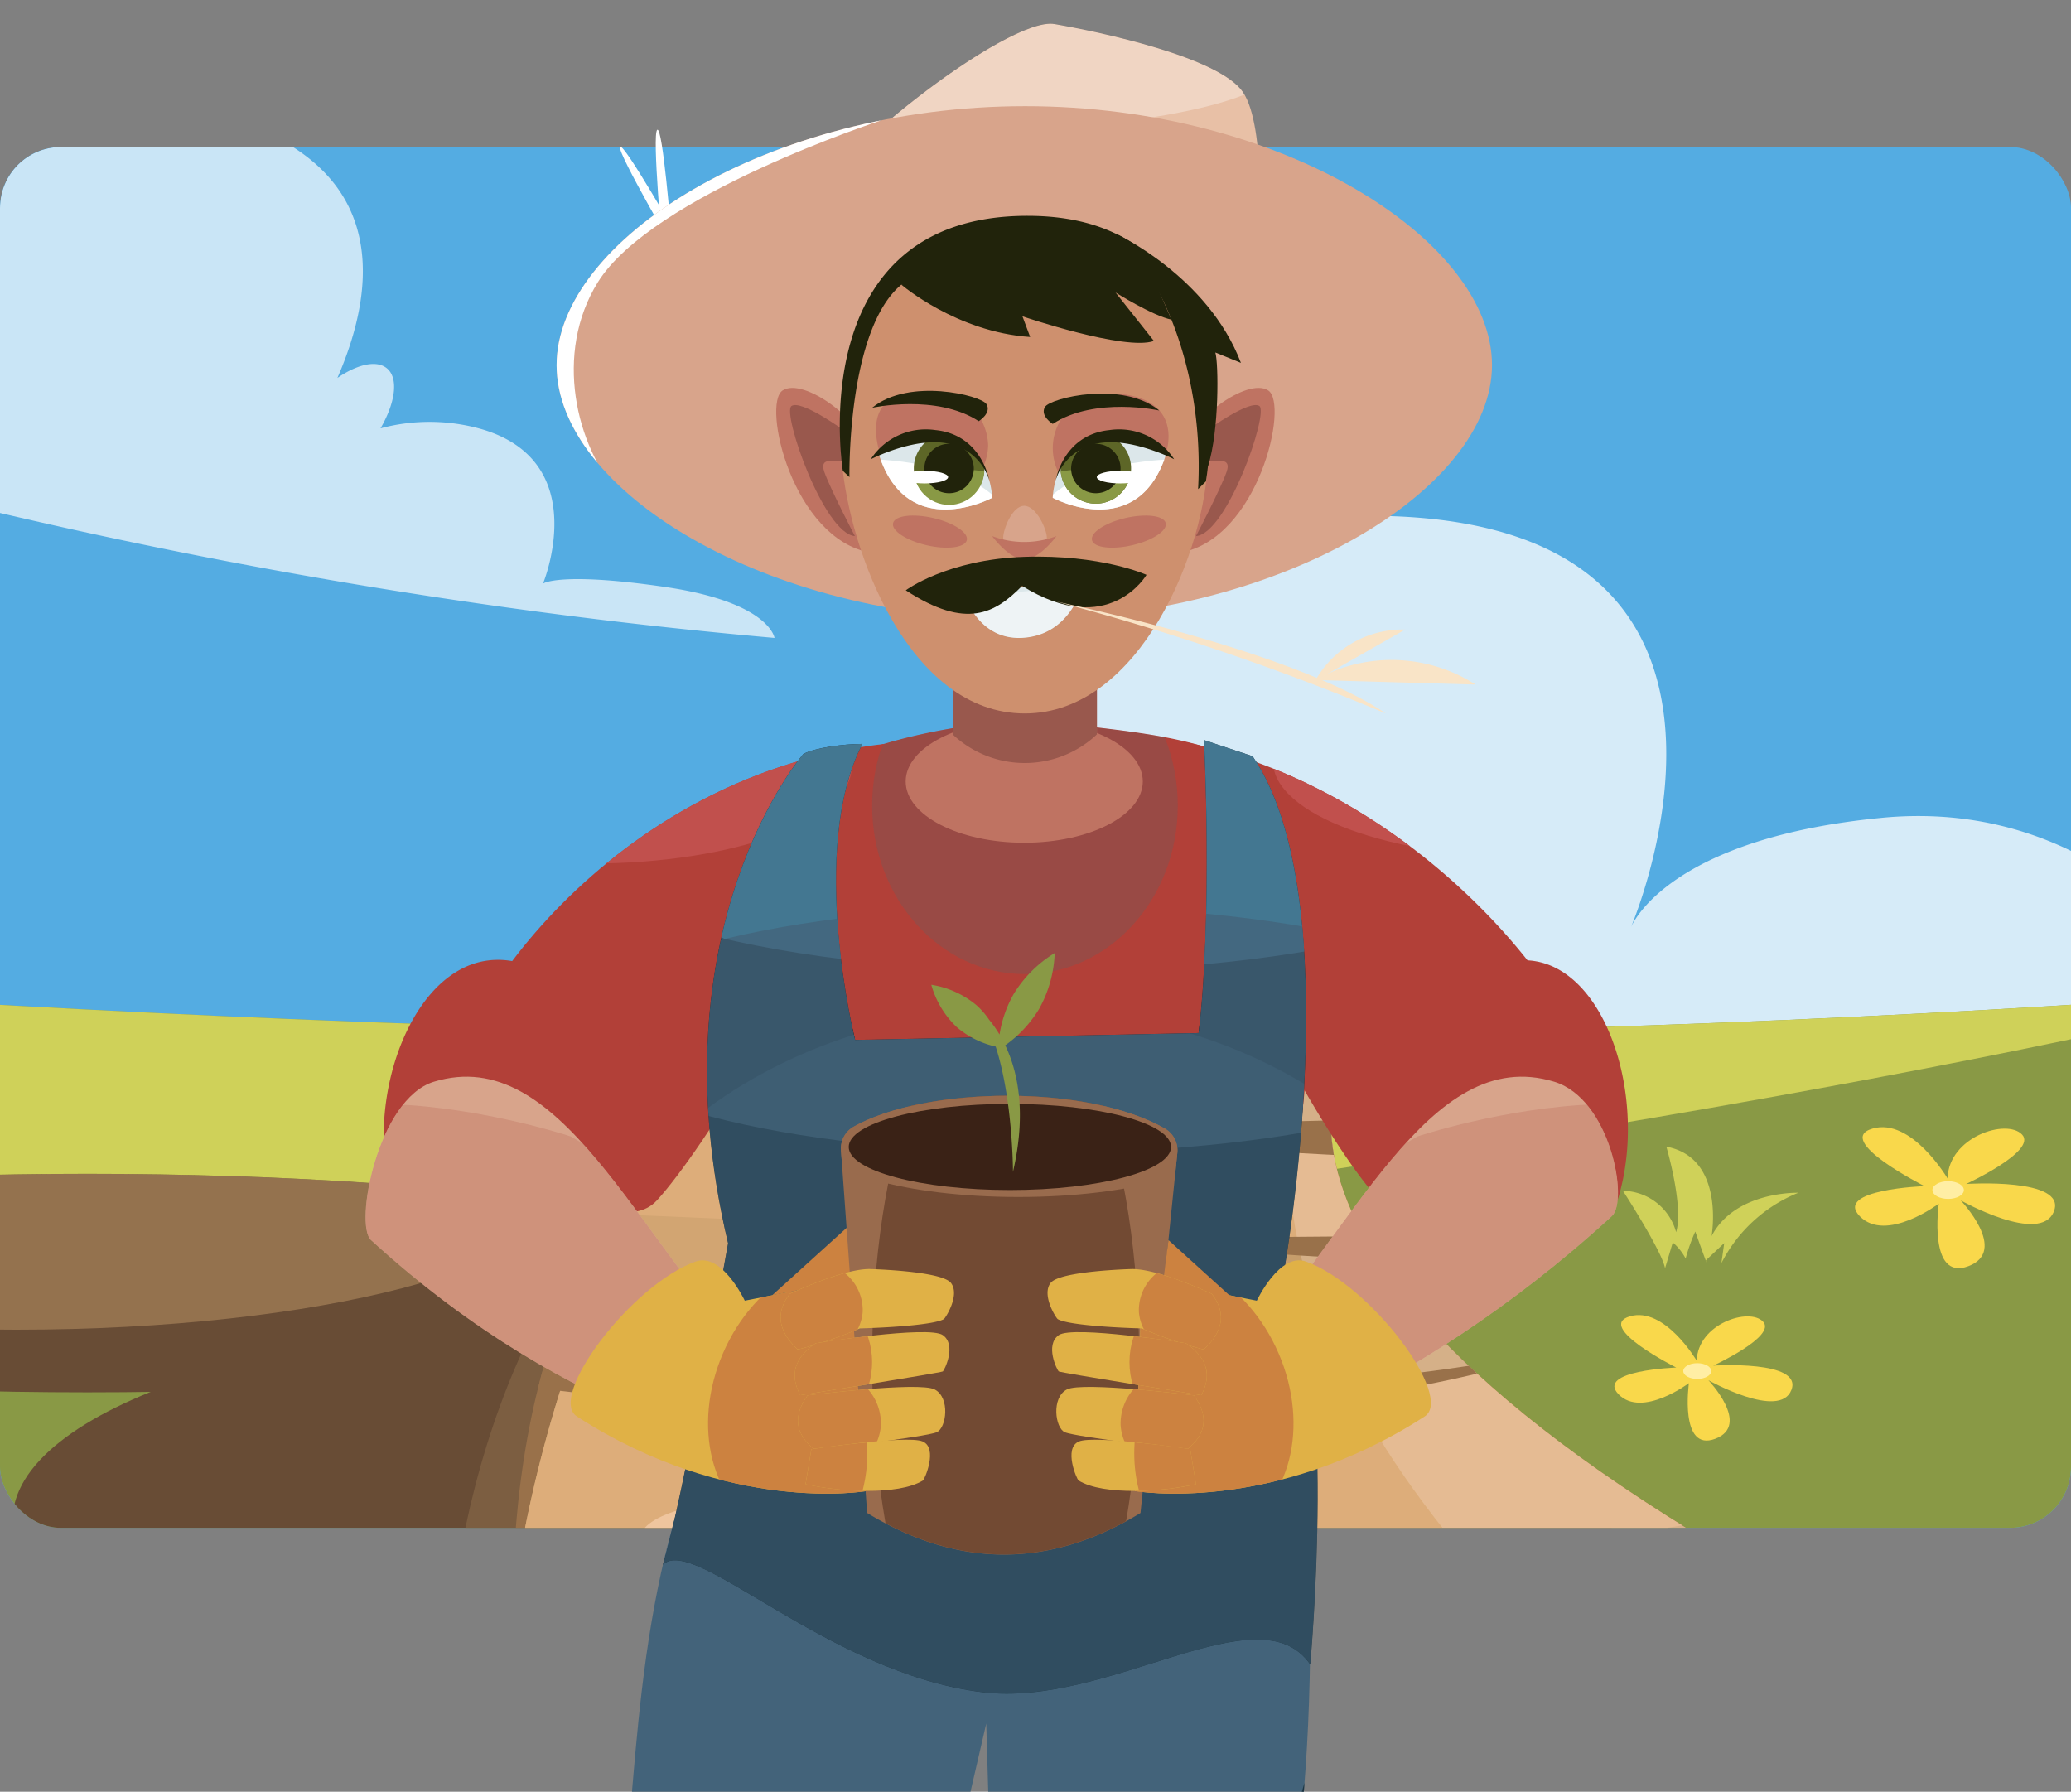 <svg xmlns="http://www.w3.org/2000/svg" xmlns:xlink="http://www.w3.org/1999/xlink" width="272" height="235.295" viewBox="0 0 272 235.295">
  <rect x="0" y="0" width="272" height="235.295" fill="#808080" stroke="none"/>
  <defs>
    <clipPath id="clip-path">
      <rect id="Rectángulo_408700" data-name="Rectángulo 408700" width="272" height="181.34" rx="8" transform="translate(205.07 6236.303)" fill="#d6edba" opacity="0.51"/>
    </clipPath>
    <clipPath id="clip-path-2">
      <rect id="Rectángulo_408699" data-name="Rectángulo 408699" width="770.111" height="673.56" fill="none"/>
    </clipPath>
    <clipPath id="clip-path-3">
      <rect id="Rectángulo_408686" data-name="Rectángulo 408686" width="286.299" height="451.459" transform="translate(73.479 -0.001)" fill="none"/>
    </clipPath>
    <linearGradient id="linear-gradient" x1="-0.257" y1="1.492" x2="-0.253" y2="1.492" gradientUnits="objectBoundingBox">
      <stop offset="0" stop-color="#fff1b6"/>
      <stop offset="0.147" stop-color="#fff1b6"/>
      <stop offset="0.933" stop-color="#54ace2"/>
      <stop offset="1" stop-color="#54ace2"/>
    </linearGradient>
    <clipPath id="clip-path-4">
      <rect id="Rectángulo_408689" data-name="Rectángulo 408689" width="286.299" height="197.716" transform="translate(73.479 219.069)" fill="none"/>
    </clipPath>
    <clipPath id="clip-path-5">
      <rect id="Rectángulo_408687" data-name="Rectángulo 408687" width="233.196" height="85.995" transform="translate(138.216 311.817)" fill="none"/>
    </clipPath>
    <clipPath id="clip-path-6">
      <rect id="Rectángulo_408688" data-name="Rectángulo 408688" width="175.096" height="70.98" transform="translate(7.684 256.875)" fill="none"/>
    </clipPath>
    <clipPath id="clip-path-7">
      <path id="Trazado_918785" data-name="Trazado 918785" d="M73.479,375.608V612.283h286.3V375.608c-94.374,6.223-189.9,5.664-286.3,0" fill="none"/>
    </clipPath>
    <linearGradient id="linear-gradient-2" x1="-0.257" y1="1.259" x2="-0.253" y2="1.259" gradientUnits="objectBoundingBox">
      <stop offset="0" stop-color="#405e2c"/>
      <stop offset="0.147" stop-color="#405e2c"/>
      <stop offset="0.933" stop-color="#899945"/>
      <stop offset="1" stop-color="#899945"/>
    </linearGradient>
    <clipPath id="clip-path-8">
      <path id="Trazado_918787" data-name="Trazado 918787" d="M73.479,398.537v28.085c6.149.2,12.52.3,19.052.3,51.1,0,92.531-6.424,92.531-14.347s-41.428-14.347-92.531-14.347c-6.532,0-12.9.105-19.052.3" fill="none"/>
    </clipPath>
    <clipPath id="clip-path-9">
      <rect id="Rectángulo_408691" data-name="Rectángulo 408691" width="143.208" height="37.135" transform="translate(11.593 381.568)" fill="none"/>
    </clipPath>
    <clipPath id="clip-path-11">
      <path id="Trazado_918793" data-name="Trazado 918793" d="M184.645,379.788c-72.2,44.53-19.175,174.283,9.555,232.5H359.778V473.774c-116.527-50.285-106.89-84.276-100.645-94.032q-37.139.636-74.488.046" fill="none"/>
    </clipPath>
    <clipPath id="clip-path-12">
      <path id="Trazado_918804" data-name="Trazado 918804" d="M184.645,379.788a71.924,71.924,0,0,0-14.522,11.733,174.322,174.322,0,0,0-21.755,62.9c-.474,39.947,14.464,86.052,29.686,122.451a202.253,202.253,0,0,0,31.034,35.412h150.69V473.774c-116.527-50.285-106.89-84.276-100.646-94.032q-37.137.636-74.487.046" fill="none"/>
    </clipPath>
    <clipPath id="clip-path-13">
      <rect id="Rectángulo_408692" data-name="Rectángulo 408692" width="178.907" height="257.298" transform="translate(130.536 353.926)" fill="none"/>
    </clipPath>
    <clipPath id="clip-path-14">
      <rect id="Rectángulo_408693" data-name="Rectángulo 408693" width="521.745" height="284.574" transform="translate(242.291 368.824)" fill="none"/>
    </clipPath>
    <clipPath id="clip-path-17">
      <rect id="Rectángulo_408694" data-name="Rectángulo 408694" width="23.033" height="15.961" transform="translate(85.227 483.821)" fill="none"/>
    </clipPath>
    <clipPath id="clip-path-18">
      <rect id="Rectángulo_408695" data-name="Rectángulo 408695" width="23.034" height="15.96" transform="translate(88.237 536.858)" fill="none"/>
    </clipPath>
    <clipPath id="clip-path-19">
      <path id="Trazado_918819" data-name="Trazado 918819" d="M305.6,449.49c-4.562,1.355,6.1,6.719,6.1,6.719s-10.638.384-7.562,3.525,9.228-1.474,9.228-1.474-1.282,9.1,3.461,7.306-.9-7.69-.9-7.69,9.357,5.255,10.9,1.282-10.254-3.2-10.254-3.2,8.331-3.845,6.537-5.768-8.588.256-8.716,5.127c0,0-3.531-5.993-7.621-5.993a4.088,4.088,0,0,0-1.171.171" fill="none"/>
    </clipPath>
    <clipPath id="clip-path-21">
      <path id="Trazado_918822" data-name="Trazado 918822" d="M326.963,392.3c-5.127,1.524,6.853,7.551,6.853,7.551s-11.954.432-8.5,3.96,10.37-1.656,10.37-1.656-1.441,10.226,3.888,8.21-1.008-8.642-1.008-8.642,10.514,5.9,12.242,1.44-11.522-3.6-11.522-3.6,9.362-4.321,7.346-6.481-9.65.288-9.794,5.76c0,0-3.968-6.733-8.563-6.733a4.6,4.6,0,0,0-1.315.191" fill="none"/>
    </clipPath>
    <clipPath id="clip-path-23">
      <path id="Trazado_918825" data-name="Trazado 918825" d="M295.11,416.955c-4.562,1.355,6.1,6.719,6.1,6.719s-10.638.384-7.562,3.525,9.229-1.474,9.229-1.474-1.282,9.1,3.461,7.306-.9-7.691-.9-7.691,9.358,5.255,10.9,1.283-10.255-3.2-10.255-3.2,8.331-3.845,6.537-5.768-8.587.256-8.716,5.127c0,0-3.531-5.993-7.62-5.993a4.089,4.089,0,0,0-1.171.171" fill="none"/>
    </clipPath>
    <clipPath id="clip-path-24">
      <rect id="Rectángulo_408684" data-name="Rectángulo 408684" width="272" height="235.295" rx="8" transform="translate(205.07 7583)" fill="#d6edba"/>
    </clipPath>
    <clipPath id="clip-path-25">
      <rect id="Rectángulo_408683" data-name="Rectángulo 408683" width="215.157" height="370.978" fill="none"/>
    </clipPath>
    <clipPath id="clip-path-27">
      <rect id="Rectángulo_408645" data-name="Rectángulo 408645" width="143.414" height="20.389" transform="translate(19.116 343.66)" fill="none"/>
    </clipPath>
    <clipPath id="clip-path-28">
      <path id="Trazado_918633" data-name="Trazado 918633" d="M137.4,117.54c.969,9.338,14.3,32.979,20.472,39.7s25.252-9.651,27.688-14.929c1.9-4.105-11.712-26.906-35.8-38.894a69.5,69.5,0,0,0-23.115-6.941S136.43,108.2,137.4,117.54" fill="none"/>
    </clipPath>
    <clipPath id="clip-path-30">
      <path id="Trazado_918637" data-name="Trazado 918637" d="M57.409,261.3l2.784,9.407L50.131,324.264h26.71l17.916-53.88,3.412-7.713,8.384-36.327.884,30.229.59,10.4,31.829,4.666c7.4-12.741,10.9-44.368,8.5-79.208l-80.1-.911c-8.715,23.07-7.383,45.749-10.85,69.783" fill="none"/>
    </clipPath>
    <clipPath id="clip-path-32">
      <path id="Trazado_918645" data-name="Trazado 918645" d="M104.6,265.766l1.042,83.226s6.2,4.463,12.323,4.215c5.615-.225,11.309-2.024,13.736-1.027,5.072,2.083,20.692,3.2,31.752-2.688,0,0,8.574-9.938,1-15.725-3.064-2.344-21.137-3.113-22.925-12.973C138.071,301.682,148,268.731,148,268.731s-17.884-4.009-32.571-4.009a47.375,47.375,0,0,0-10.823,1.044" fill="none"/>
    </clipPath>
    <clipPath id="clip-path-33">
      <path id="Trazado_918647" data-name="Trazado 918647" d="M152.347,344.821c-2.762,1.656-1.381,5.522-3.59,6.074-.99.248-3.867-.947-7.311-2.142-4.239-1.47-9.339-2.941-12.841-1.723-6.268,2.18-14.479,1.265-23.024-3.206l.065,5.168s6.2,4.463,12.323,4.215c5.615-.225,11.309-2.024,13.736-1.027,5.072,2.083,20.692,3.2,31.752-2.688a19.458,19.458,0,0,0,3.957-7.876c-1.03.132-12.432,1.624-15.067,3.205" fill="none"/>
    </clipPath>
    <clipPath id="clip-path-36">
      <path id="Trazado_918657" data-name="Trazado 918657" d="M52.7,267.434s-1.758,31.045-4.138,54.7c-1.054,10.476-17.65,11.221-21,13.505a17.223,17.223,0,0,0-7.479,14.819c11.268,6.8,27.72,6.523,33.158,4.626,2.6-.909,8.475,1.3,14.353,1.859,6.4.607,13.168-3.723,13.168-3.723l14-82.832c-8.869-2.666-21.947-3.211-31.16-3.211-6.375,0-10.9.261-10.9.261" fill="none"/>
    </clipPath>
    <clipPath id="clip-path-37">
      <path id="Trazado_918659" data-name="Trazado 918659" d="M26.875,340.724l-6.488,5.848a15.489,15.489,0,0,0-.3,3.882c11.268,6.8,27.72,6.523,33.158,4.626,2.6-.909,8.475,1.3,14.353,1.859,6.4.607,13.168-3.723,13.168-3.723l.961-5.693-.238.108c-6.123,2.853-11.81,2.547-16.974,2.241a43.073,43.073,0,0,0-7.724-.02c-11.99,1.5-13.023-5.657-15.825-7.552-2.1-1.418-8.953-1.6-12.264-1.6-1.11,0-1.822.02-1.822.02" fill="none"/>
    </clipPath>
    <clipPath id="clip-path-40">
      <path id="Trazado_918666" data-name="Trazado 918666" d="M110.538,94.557c-29.319,2.63-38.371,13.893-37.558,23.111.488,5.543-2.22,26.3,2.686,46.567a79.732,79.732,0,0,0-7.407,27.286c28.767,5.156,52.812,6.491,81.8,1.373,0,0,2.51-14.048-4.371-26.076,2.706-22.143,4.83-43.572,4.484-49.15-1.293-20.906-17.671-20.657-37.481-23.111Z" fill="none"/>
    </clipPath>
    <clipPath id="clip-path-41">
      <rect id="Rectángulo_408651" data-name="Rectángulo 408651" width="40.142" height="44.258" transform="translate(91.563 83.665)" fill="none"/>
    </clipPath>
    <clipPath id="clip-path-43">
      <path id="Trazado_918669" data-name="Trazado 918669" d="M102.142,79.055v27.383a24.6,24.6,0,0,0,18.943,0V79.055Z" fill="none"/>
    </clipPath>
    <clipPath id="clip-path-45">
      <path id="Trazado_918674" data-name="Trazado 918674" d="M82.385,28.661l59.951,2.953s1.038-14.954-2.076-19.524S121.569,4.2,115.506,3.159a3.081,3.081,0,0,0-.515-.041c-6.826,0-30.258,18.371-32.606,25.543" fill="none"/>
    </clipPath>
    <clipPath id="clip-path-46">
      <rect id="Rectángulo_408654" data-name="Rectángulo 408654" width="89.864" height="17.366" transform="translate(54.971)" fill="none"/>
    </clipPath>
    <clipPath id="clip-path-48">
      <path id="Trazado_918677" data-name="Trazado 918677" d="M50.122,47.95c0,16.339,27.22,33.413,61.145,33.413s61.708-17.074,61.708-33.413-27.393-34.007-61.317-34.007S50.122,31.611,50.122,47.95" fill="none"/>
    </clipPath>
    <clipPath id="clip-path-50">
      <path id="Trazado_918680" data-name="Trazado 918680" d="M79.807,51.275c-2.76,1.786,1.3,19.5,11.531,21.29s0-12.655,0-12.655c-.708-4.03-6.864-8.966-10.253-8.967a2.319,2.319,0,0,0-1.278.332" fill="none"/>
    </clipPath>
    <clipPath id="clip-path-52">
      <path id="Trazado_918683" data-name="Trazado 918683" d="M132.054,59.91s-10.231,14.442,0,12.655,14.291-19.5,11.531-21.29a2.319,2.319,0,0,0-1.278-.332c-3.389,0-9.544,4.937-10.253,8.967" fill="none"/>
    </clipPath>
    <clipPath id="clip-path-54">
      <path id="Trazado_918690" data-name="Trazado 918690" d="M87.571,60.462c.974,11.944,8.858,33.233,24.047,33.233s23.889-21.681,24.046-33.656c.163-12.382-1.866-30.5-23.759-30.988C90.012,29.543,86.6,48.518,87.571,60.462" fill="none"/>
    </clipPath>
    <clipPath id="clip-path-56">
      <path id="Trazado_918696" data-name="Trazado 918696" d="M103.45,77.4s1.737,7.11,8.407,6.317,7.772-8.354,7.772-8.354A54,54,0,0,1,103.45,77.4" fill="none"/>
    </clipPath>
    <clipPath id="clip-path-57">
      <rect id="Rectángulo_408660" data-name="Rectángulo 408660" width="31.627" height="10.28" transform="translate(99.869 77.476)" fill="none"/>
    </clipPath>
    <clipPath id="clip-path-59">
      <path id="Trazado_918700" data-name="Trazado 918700" d="M121.413,57.358c-6.056,1.423-6.127,8.014-6.127,8.014s11.087,5.976,14.858-5.631a9.455,9.455,0,0,0-6.5-2.647,9.711,9.711,0,0,0-2.228.264" fill="none"/>
    </clipPath>
    <clipPath id="clip-path-60">
      <path id="Trazado_918702" data-name="Trazado 918702" d="M121.413,57.358a7.377,7.377,0,0,0-5.1,4.026c0,.065,0,.13,0,.2a4.631,4.631,0,1,0,6.214-4.42,9.964,9.964,0,0,0-1.113.2" fill="none"/>
    </clipPath>
    <clipPath id="clip-path-63">
      <path id="Trazado_918710" data-name="Trazado 918710" d="M92.47,59.741c3.771,11.607,14.856,5.631,14.856,5.631s-.07-6.591-6.126-8.014a9.711,9.711,0,0,0-2.228-.264,9.451,9.451,0,0,0-6.5,2.647" fill="none"/>
    </clipPath>
    <clipPath id="clip-path-64">
      <path id="Trazado_918712" data-name="Trazado 918712" d="M97.041,61.58a4.631,4.631,0,1,0,9.26,0c0-.066,0-.13,0-.2a7.376,7.376,0,0,0-5.1-4.027,10.021,10.021,0,0,0-1.114-.2,4.7,4.7,0,0,0-3.045,4.42" fill="none"/>
    </clipPath>
    <clipPath id="clip-path-67">
      <path id="Trazado_918724" data-name="Trazado 918724" d="M37.1,142.307c2.437,5.278,20.045,22.035,26.213,15.318s20.979-30.747,21.947-40.085S93.107,97.7,93.107,97.7c-38.16,4.365-58.447,39.33-56.011,44.609" fill="none"/>
    </clipPath>
    <clipPath id="clip-path-69">
      <path id="Trazado_918732" data-name="Trazado 918732" d="M134.441,135.665l-45.112.9s-6.247-24.958.956-38.871c-2.477,0-6.284.508-7.759,1.33,0,0-19.764,22.65-9.887,64.252,0,0-6.088,34.466-8.563,42.226,4.034-4.092,21.6,14.261,42.019,16.737,6.8.825,14.108-1.272,20.828-3.37,9.707-3.03,18.193-6.06,22.181-.286,0,0,3.73-40.366-3.414-51.769,0,0,8.688-48.744-4.156-67.5l-6.379-2.127s1.168,22.881-.714,38.474" fill="none"/>
    </clipPath>
    <clipPath id="clip-path-70">
      <rect id="Rectángulo_408665" data-name="Rectángulo 408665" width="123.633" height="32.38" transform="translate(52.332 119.008)" fill="none"/>
    </clipPath>
    <clipPath id="clip-path-71">
      <rect id="Rectángulo_408666" data-name="Rectángulo 408666" width="123.632" height="100.207" transform="translate(49.724 132.505)" fill="none"/>
    </clipPath>
    <clipPath id="clip-path-73">
      <path id="Trazado_918735" data-name="Trazado 918735" d="M34.017,142.054c-7.4,2.245-10.508,18.761-8.276,20.8,27.085,24.77,52.1,27.832,52.1,27.832s4.879-4.862-1.466-11.605c-14.64-15.557-24-37.684-38.1-37.685a14.627,14.627,0,0,0-4.262.656" fill="none"/>
    </clipPath>
    <clipPath id="clip-path-74">
      <rect id="Rectángulo_408668" data-name="Rectángulo 408668" width="76.376" height="54.644" transform="translate(0 144.966)" fill="none"/>
    </clipPath>
    <clipPath id="clip-path-76">
      <path id="Trazado_918738" data-name="Trazado 918738" d="M138.782,179.083c-6.346,6.743-1.467,11.605-1.467,11.605s24.324-6.208,51.409-30.979c2.232-2.041-.181-15.41-7.584-17.655a14.615,14.615,0,0,0-4.261-.656c-14.1,0-23.457,22.128-38.1,37.685" fill="none"/>
    </clipPath>
    <clipPath id="clip-path-77">
      <rect id="Rectángulo_408670" data-name="Rectángulo 408670" width="76.375" height="54.644" transform="translate(138.782 144.966)" fill="none"/>
    </clipPath>
    <clipPath id="clip-path-79">
      <path id="Trazado_918741" data-name="Trazado 918741" d="M68.364,165.677c-8.515,3.085-19.5,17.8-15.578,20.338,20.038,12.942,38.038,9.8,38.038,9.8l-.909-27.963L74.833,170.81s-2.486-5.3-5.55-5.3a2.7,2.7,0,0,0-.919.164" fill="none"/>
    </clipPath>
    <clipPath id="clip-path-81">
      <path id="Trazado_918747" data-name="Trazado 918747" d="M89.106,147.978a3.283,3.283,0,0,0-1.632,3.106l3.434,47.6c12.271,7.453,24.254,7.111,35.9,0l4.836-47.267a3.3,3.3,0,0,0-1.613-3.2c-5.072-2.919-12.922-4.318-20.695-4.318s-15.473,1.4-20.233,4.076" fill="none"/>
    </clipPath>
    <clipPath id="clip-path-83">
      <path id="Trazado_918750" data-name="Trazado 918750" d="M80.75,169.913c-1.648,2.1-1.886,4.606,1.053,7.313a56.825,56.825,0,0,0,8.143-2.773c4.009-.11,9.79-.489,11.032-1.219.2-.12,2.156-3.141.944-4.742s-10.727-1.837-10.727-1.837c-3.585,0-10.445,3.258-10.445,3.258" fill="none"/>
    </clipPath>
    <clipPath id="clip-path-85">
      <path id="Trazado_918753" data-name="Trazado 918753" d="M84.143,176.4c-2.77,1.876-3.457,4.148-2.013,6.824,0,0,18.515-2.958,18.72-3.122s1.845-3.45,0-4.765a5.9,5.9,0,0,0-2.746-.4A122.087,122.087,0,0,0,84.143,176.4" fill="none"/>
    </clipPath>
    <clipPath id="clip-path-87">
      <path id="Trazado_918756" data-name="Trazado 918756" d="M83.083,183.251c-1.876,2.622-1.755,5.027.978,7.147,0,0,14.468-1.656,15.984-2.311,1.28-.553,1.791-4.535-.263-5.614a8.234,8.234,0,0,0-2.989-.337c-4.915,0-13.71,1.115-13.71,1.115" fill="none"/>
    </clipPath>
    <clipPath id="clip-path-89">
      <path id="Trazado_918759" data-name="Trazado 918759" d="M83.579,190.315l-.757,4.6c4.215.976,12.153,1.539,15.422-.488.22-.136,2-4.234-.04-5.12a6.42,6.42,0,0,0-2.14-.236,117.419,117.419,0,0,0-12.485,1.246" fill="none"/>
    </clipPath>
    <clipPath id="clip-path-91">
      <path id="Trazado_918762" data-name="Trazado 918762" d="M142.085,170.81,127,167.852l-.909,27.963s18,3.142,38.038-9.8c3.923-2.534-7.063-17.253-15.578-20.338a2.7,2.7,0,0,0-.919-.164c-3.064,0-5.55,5.3-5.55,5.3" fill="none"/>
    </clipPath>
    <clipPath id="clip-path-93">
      <path id="Trazado_918766" data-name="Trazado 918766" d="M115,168.492c-1.212,1.6.74,4.622.944,4.742,1.242.73,7.023,1.109,11.032,1.219a56.824,56.824,0,0,0,8.143,2.773c2.94-2.707,2.7-5.209,1.053-7.313,0,0-6.861-3.258-10.445-3.258,0,0-9.516.235-10.727,1.837" fill="none"/>
    </clipPath>
    <clipPath id="clip-path-95">
      <path id="Trazado_918769" data-name="Trazado 918769" d="M116.068,175.337c-1.845,1.315-.206,4.6,0,4.765s18.72,3.122,18.72,3.122c1.444-2.676.757-4.948-2.013-6.824a122.086,122.086,0,0,0-13.961-1.459,5.9,5.9,0,0,0-2.746.4" fill="none"/>
    </clipPath>
    <clipPath id="clip-path-97">
      <path id="Trazado_918772" data-name="Trazado 918772" d="M117.136,182.473c-2.054,1.079-1.543,5.061-.263,5.614,1.516.655,15.984,2.311,15.984,2.311,2.733-2.12,2.854-4.525.978-7.147,0,0-8.8-1.115-13.71-1.115a8.234,8.234,0,0,0-2.989.337" fill="none"/>
    </clipPath>
    <clipPath id="clip-path-99">
      <path id="Trazado_918775" data-name="Trazado 918775" d="M118.715,189.3c-2.043.886-.261,4.984-.041,5.12,3.269,2.027,11.207,1.464,15.421.488l-.756-4.6a117.419,117.419,0,0,0-12.485-1.246,6.41,6.41,0,0,0-2.139.236" fill="none"/>
    </clipPath>
  </defs>
  <g id="Grupo_1199146" data-name="Grupo 1199146" transform="translate(-205.07 -7583)">
    <g id="Enmascarar_grupo_1098823" data-name="Enmascarar grupo 1098823" transform="translate(0 1366)" clip-path="url(#clip-path)">
      <g id="Grupo_1199145" data-name="Grupo 1199145" transform="translate(124.015 5972.921)">
        <g id="Grupo_1199144" data-name="Grupo 1199144" clip-path="url(#clip-path-2)">
          <g id="Grupo_1199096" data-name="Grupo 1199096">
            <g id="Grupo_1199095" data-name="Grupo 1199095" clip-path="url(#clip-path-3)">
              <rect id="Rectángulo_408685" data-name="Rectángulo 408685" width="286.299" height="451.459" transform="translate(73.479 -0.001)" fill="url(#linear-gradient)"/>
            </g>
          </g>
          <g id="Grupo_1199104" data-name="Grupo 1199104">
            <g id="Grupo_1199103" data-name="Grupo 1199103" clip-path="url(#clip-path-4)">
              <g id="Grupo_1199099" data-name="Grupo 1199099" opacity="0.76">
                <g id="Grupo_1199098" data-name="Grupo 1199098">
                  <g id="Grupo_1199097" data-name="Grupo 1199097" clip-path="url(#clip-path-5)">
                    <path id="Trazado_918781" data-name="Trazado 918781" d="M328.188,351.48c-26.83,2.591-32.326,13.027-32.918,14.347,1.256-3.018,22.14-55.249-36.447-53.988-37.131.8-39.63,27.254-36.063,47.481-2.739-3.175-5.663-4.755-7.755-3.819-2.7,1.209-3.2,6.239-1.515,12.147a29.242,29.242,0,0,0-17.485-3.4c-20.208,2.565-16.131,27.98-16.131,27.98s-2.412-2.929-20.956-3.652-20.7,6.088-20.7,6.088c134.573,14.02,233.2-23.369,233.2-23.369s-14.568-22.583-43.224-19.817m-99,30.1c.027-.055.051-.115.077-.172.207.491.325.753.325.753s-.138-.21-.4-.581" fill="#fff"/>
                  </g>
                </g>
              </g>
              <g id="Grupo_1199102" data-name="Grupo 1199102" opacity="0.68">
                <g id="Grupo_1199101" data-name="Grupo 1199101">
                  <g id="Grupo_1199100" data-name="Grupo 1199100" clip-path="url(#clip-path-6)">
                    <path id="Trazado_918782" data-name="Trazado 918782" d="M44.568,273.773c19.438,5.26,26.112,13.52,26.362,14.452-.5-2.119-8.541-38.674,34.524-30.03,27.294,5.479,25.4,22.914,19.915,35.513,2.47-1.686,4.851-2.317,6.263-1.432,1.822,1.142,1.478,4.46-.6,8.055a24.874,24.874,0,0,1,13.386.14c14.553,4.358,7.956,20.243,7.956,20.243s2.194-1.571,15.983.439,14.421,6.7,14.421,6.7c-101.308-8.92-175.1-38.147-175.1-38.147s16.123-21.553,36.884-15.935" fill="#fff"/>
                  </g>
                </g>
              </g>
            </g>
          </g>
          <g id="Grupo_1199106" data-name="Grupo 1199106">
            <g id="Grupo_1199105" data-name="Grupo 1199105" clip-path="url(#clip-path-7)">
              <rect id="Rectángulo_408690" data-name="Rectángulo 408690" width="286.299" height="236.675" transform="translate(73.479 375.608)" fill="url(#linear-gradient-2)"/>
              <path id="Trazado_918783" data-name="Trazado 918783" d="M102.386,342.936c43.536,3.022,305.73-6.53,318.443,13.2S137.873,418.632,75.71,416.315s26.676-73.379,26.676-73.379" fill="#cfd159"/>
              <path id="Trazado_918784" data-name="Trazado 918784" d="M0,412.58c0,7.924,41.427,14.347,92.531,14.347s92.53-6.423,92.53-14.347-41.427-14.347-92.53-14.347S0,404.656,0,412.58" fill="#684c35"/>
            </g>
          </g>
          <g id="Grupo_1199111" data-name="Grupo 1199111">
            <g id="Grupo_1199110" data-name="Grupo 1199110" clip-path="url(#clip-path-8)">
              <g id="Grupo_1199109" data-name="Grupo 1199109" opacity="0.47">
                <g id="Grupo_1199108" data-name="Grupo 1199108">
                  <g id="Grupo_1199107" data-name="Grupo 1199107" clip-path="url(#clip-path-9)">
                    <path id="Trazado_918786" data-name="Trazado 918786" d="M154.8,400.135c0,10.255-32.058,18.568-71.6,18.568s-71.6-8.313-71.6-18.568,32.059-18.568,71.6-18.568,71.6,8.313,71.6,18.568" fill="#c69d6b"/>
                  </g>
                </g>
              </g>
            </g>
          </g>
          <g id="Grupo_1199113" data-name="Grupo 1199113">
            <g id="Grupo_1199112" data-name="Grupo 1199112" clip-path="url(#clip-path-7)">
              <path id="Trazado_918788" data-name="Trazado 918788" d="M82.707,443.731c0,14.615,35.4,26.462,79.069,26.462s79.07-11.847,79.07-26.462-35.4-26.461-79.07-26.461-79.069,11.847-79.069,26.461" fill="#684c35"/>
              <path id="Trazado_918789" data-name="Trazado 918789" d="M260.318,371.807s-66.2,53.458,159.37,129.828c246.77,83.545,296.288,95.294,296.288,95.294L178.319,634.3S61.4,388.8,230.48,368.824h59.459" fill="#7c5e41"/>
              <path id="Trazado_918790" data-name="Trazado 918790" d="M261.44,376.857s-53.76,48.408,171.816,124.777c246.77,83.545,336.855,155.2,336.855,155.2l-560.648-15.7S59.813,385.655,228.888,365.676s15.159,3.147,15.159,3.147h59.459" fill="#99714a"/>
            </g>
          </g>
          <g id="Grupo_1199115" data-name="Grupo 1199115">
            <g id="Grupo_1199114" data-name="Grupo 1199114" clip-path="url(#clip-path-11)">
              <path id="Trazado_918792" data-name="Trazado 918792" d="M146.743,477.891c0,108.065,102.177,195.669,228.218,195.669s228.218-87.6,228.218-195.669S501,282.222,374.961,282.222s-228.218,87.6-228.218,195.669" fill="#c69d6b"/>
            </g>
          </g>
          <g id="Grupo_1199123" data-name="Grupo 1199123">
            <g id="Grupo_1199122" data-name="Grupo 1199122" clip-path="url(#clip-path-12)">
              <path id="Trazado_918794" data-name="Trazado 918794" d="M431.365,495.248S301.382,532.254,205.63,525.315c0,0,28.679,20.353,24.516,31.918,0,0,285.87-32.843,316.4-29.142s-115.181-32.843-115.181-32.843" fill="#ddad7a"/>
              <path id="Trazado_918795" data-name="Trazado 918795" d="M146.044,422.384s81.914,13.057,134.511.637l30.24,19.872s-106.03,19.6-170.6,8.973h0Z" fill="#ddad7a"/>
              <path id="Trazado_918796" data-name="Trazado 918796" d="M396.068,480.06s-227.767,21.64-255.5,28.1h0l1.363-29.989s143.663-1.033,205.492-22.983Z" fill="#ddad7a"/>
              <path id="Trazado_918797" data-name="Trazado 918797" d="M157.651,403.37s89.865,3.508,108.426,6.452-3.789-16.611-3.789-16.611l-98.476-3.073Z" fill="#ddad7a"/>
              <g id="Grupo_1199118" data-name="Grupo 1199118" opacity="0.5">
                <g id="Grupo_1199117" data-name="Grupo 1199117">
                  <g id="Grupo_1199116" data-name="Grupo 1199116" clip-path="url(#clip-path-13)">
                    <path id="Trazado_918798" data-name="Trazado 918798" d="M221.407,366.7c-29.174,32.989,15.829,216.083,77.527,235.228s-168.4,4.238-168.4-5S137.068,391.2,137.068,391.2s50.372-40.526,61.116-37.069S221.407,366.7,221.407,366.7" fill="#ddad7a"/>
                  </g>
                </g>
              </g>
              <path id="Trazado_918799" data-name="Trazado 918799" d="M165.23,445.968c0,2.906,8.287,5.263,18.509,5.263s18.51-2.357,18.51-5.263-8.287-5.263-18.51-5.263-18.509,2.356-18.509,5.263" fill="#efc59e"/>
              <path id="Trazado_918800" data-name="Trazado 918800" d="M188.076,440.7c0,1.924,5.487,3.484,12.255,3.484s12.254-1.56,12.254-3.484-5.486-3.484-12.254-3.484-12.255,1.56-12.255,3.484" fill="#efc59e"/>
              <g id="Grupo_1199121" data-name="Grupo 1199121" opacity="0.3">
                <g id="Grupo_1199120" data-name="Grupo 1199120">
                  <g id="Grupo_1199119" data-name="Grupo 1199119" clip-path="url(#clip-path-14)">
                    <path id="Trazado_918801" data-name="Trazado 918801" d="M252.207,503.972c0,10.569,30.135,19.138,67.309,19.138s67.309-8.569,67.309-19.138-30.135-19.138-67.309-19.138-67.309,8.568-67.309,19.138" fill="#f7dfcb"/>
                    <path id="Trazado_918802" data-name="Trazado 918802" d="M242.291,489.434c0,2.906,8.287,5.263,18.509,5.263s18.51-2.357,18.51-5.263-8.287-5.263-18.51-5.263-18.509,2.356-18.509,5.263" fill="#f7dfcb"/>
                    <path id="Trazado_918803" data-name="Trazado 918803" d="M253.781,379.514S192.48,486.13,588.172,601.931h0l5.373-67.617-320.41-165.49Z" fill="#f7dfcb"/>
                  </g>
                </g>
              </g>
            </g>
          </g>
          <g id="Grupo_1199125" data-name="Grupo 1199125">
            <g id="Grupo_1199124" data-name="Grupo 1199124" clip-path="url(#clip-path-11)">
              <path id="Trazado_918805" data-name="Trazado 918805" d="M282.017,390.358s-66.082,2.978-106.868,0c0,0,62.117,5.023,106.2,6.475Z" fill="#99714a"/>
              <path id="Trazado_918806" data-name="Trazado 918806" d="M305.888,405.2s-66.082,2.978-106.868,0c0,0,62.117,5.023,106.2,6.475Z" fill="#99714a"/>
              <path id="Trazado_918807" data-name="Trazado 918807" d="M418.448,475.559s-106.441,6.475-160.084,18.688c0,0,115.333-13.666,159.416-12.213Z" fill="#99714a"/>
              <path id="Trazado_918808" data-name="Trazado 918808" d="M538.834,525.085S381.554,534.653,302.29,552.7c0,0,174.489-24.118,239.627-21.972Z" fill="#99714a"/>
              <path id="Trazado_918809" data-name="Trazado 918809" d="M138.4,421.4s86.317,12.538,147.077,0c0,0-43.574,17.917-145.523,3.413" fill="#99714a"/>
              <path id="Trazado_918810" data-name="Trazado 918810" d="M129.356,478.268s112.175.033,172.934-12.5c0,0-83.587,23.224-172.876,14.582" fill="#99714a"/>
              <path id="Trazado_918811" data-name="Trazado 918811" d="M143.446,523.256s162.369.048,250.315-18.1c0,0-120.989,33.617-250.231,21.107" fill="#99714a"/>
              <path id="Trazado_918812" data-name="Trazado 918812" d="M103.8,448.091s88.522,12.36,148.031,3.052c0,0-44.528,14.865-146.477.362" fill="#99714a"/>
            </g>
          </g>
          <g id="Grupo_1199133" data-name="Grupo 1199133">
            <g id="Grupo_1199132" data-name="Grupo 1199132" clip-path="url(#clip-path-2)">
              <path id="Trazado_918814" data-name="Trazado 918814" d="M307.14,409.959a19.562,19.562,0,0,1,10.1-9.239s-8.286-.259-11.391,5.692c0,0,1.835-10.3-5.939-11.747,0,0,2.317,7.866,1.282,11.23a7.364,7.364,0,0,0-6.986-5.434s5.111,7.884,5.534,10.165l1.014-3.379a7.088,7.088,0,0,1,1.689,2.112,23.611,23.611,0,0,1,1.267-3.548s1.351,3.819,1.52,4.148l-.169-.329,2.45-2.3Z" fill="#cfd159"/>
              <g id="Grupo_1199128" data-name="Grupo 1199128" opacity="0.67">
                <g id="Grupo_1199127" data-name="Grupo 1199127">
                  <g id="Grupo_1199126" data-name="Grupo 1199126" clip-path="url(#clip-path-17)">
                    <path id="Trazado_918815" data-name="Trazado 918815" d="M95.323,499.115a19.567,19.567,0,0,0-10.1-9.239s8.286-.259,11.391,5.692c0,0-1.835-10.3,5.939-11.747,0,0-2.317,7.866-1.282,11.23a7.364,7.364,0,0,1,6.986-5.434s-5.112,7.884-5.534,10.165l-1.014-3.379a7.072,7.072,0,0,0-1.689,2.112,23.61,23.61,0,0,0-1.267-3.548s-1.352,3.819-1.521,4.148l.169-.329-2.449-2.3Z" fill="#cfd159"/>
                  </g>
                </g>
              </g>
              <g id="Grupo_1199131" data-name="Grupo 1199131" opacity="0.67">
                <g id="Grupo_1199130" data-name="Grupo 1199130">
                  <g id="Grupo_1199129" data-name="Grupo 1199129" clip-path="url(#clip-path-18)">
                    <path id="Trazado_918816" data-name="Trazado 918816" d="M98.334,552.151a19.562,19.562,0,0,0-10.1-9.239s8.286-.259,11.391,5.692c0,0-1.835-10.3,5.939-11.747,0,0-2.317,7.866-1.282,11.23a7.364,7.364,0,0,1,6.986-5.434s-5.112,7.884-5.534,10.165l-1.014-3.379a7.072,7.072,0,0,0-1.689,2.112A23.611,23.611,0,0,0,101.767,548s-1.352,3.819-1.521,4.148l.169-.329-2.449-2.3Z" fill="#cfd159"/>
                  </g>
                </g>
              </g>
              <path id="Trazado_918817" data-name="Trazado 918817" d="M314.388,455.312c.128-4.871,6.921-7.049,8.716-5.127s-6.537,5.768-6.537,5.768,11.792-.769,10.254,3.2-10.9-1.281-10.9-1.281,5.64,5.9.9,7.69-3.46-7.306-3.46-7.306-6.153,4.613-9.229,1.474,7.562-3.525,7.562-3.525-10.662-5.364-6.1-6.719,8.792,5.822,8.792,5.822" fill="#f9d84b"/>
            </g>
          </g>
          <g id="Grupo_1199135" data-name="Grupo 1199135">
            <g id="Grupo_1199134" data-name="Grupo 1199134" clip-path="url(#clip-path-19)">
              <path id="Trazado_918818" data-name="Trazado 918818" d="M312.618,456.668c0,.572.823,1.035,1.839,1.035s1.838-.463,1.838-1.035-.823-1.035-1.838-1.035-1.839.463-1.839,1.035" fill="#ffeea4"/>
            </g>
          </g>
          <g id="Grupo_1199137" data-name="Grupo 1199137">
            <g id="Grupo_1199136" data-name="Grupo 1199136" clip-path="url(#clip-path-2)">
              <path id="Trazado_918820" data-name="Trazado 918820" d="M336.841,398.841c.144-5.473,7.777-7.921,9.794-5.761s-7.346,6.481-7.346,6.481,13.251-.864,11.522,3.6-12.242-1.441-12.242-1.441,6.337,6.626,1.009,8.642-3.889-8.209-3.889-8.209-6.913,5.184-10.37,1.655,8.5-3.96,8.5-3.96-11.98-6.027-6.854-7.55,9.879,6.542,9.879,6.542" fill="#f9d84b"/>
            </g>
          </g>
          <g id="Grupo_1199139" data-name="Grupo 1199139">
            <g id="Grupo_1199138" data-name="Grupo 1199138" clip-path="url(#clip-path-21)">
              <path id="Trazado_918821" data-name="Trazado 918821" d="M334.853,400.364c0,.642.925,1.163,2.066,1.163s2.066-.521,2.066-1.163-.925-1.163-2.066-1.163-2.066.521-2.066,1.163" fill="#ffeea4"/>
            </g>
          </g>
          <g id="Grupo_1199141" data-name="Grupo 1199141">
            <g id="Grupo_1199140" data-name="Grupo 1199140" clip-path="url(#clip-path-2)">
              <path id="Trazado_918823" data-name="Trazado 918823" d="M303.9,422.777c.128-4.871,6.921-7.049,8.716-5.127s-6.537,5.768-6.537,5.768,11.792-.769,10.254,3.2-10.9-1.281-10.9-1.281,5.64,5.9.9,7.69-3.46-7.306-3.46-7.306-6.153,4.613-9.229,1.474,7.562-3.525,7.562-3.525-10.662-5.364-6.1-6.719,8.792,5.822,8.792,5.822" fill="#f9d84b"/>
            </g>
          </g>
          <g id="Grupo_1199143" data-name="Grupo 1199143">
            <g id="Grupo_1199142" data-name="Grupo 1199142" clip-path="url(#clip-path-23)">
              <path id="Trazado_918824" data-name="Trazado 918824" d="M302.132,424.132c0,.572.823,1.035,1.839,1.035s1.838-.463,1.838-1.035-.823-1.035-1.838-1.035-1.839.463-1.839,1.035" fill="#ffeea4"/>
            </g>
          </g>
        </g>
      </g>
    </g>
    <g id="Grupo_1199094" data-name="Grupo 1199094">
      <g id="Enmascarar_grupo_1098822" data-name="Enmascarar grupo 1098822" clip-path="url(#clip-path-24)">
        <g id="Grupo_1199093" data-name="Grupo 1199093" transform="translate(228.051 7583)">
          <g id="Grupo_1199092" data-name="Grupo 1199092" clip-path="url(#clip-path-25)">
            <g id="Grupo_1198938" data-name="Grupo 1198938">
              <g id="Grupo_1198937" data-name="Grupo 1198937" clip-path="url(#clip-path-25)">
                <g id="Grupo_1198936" data-name="Grupo 1198936" opacity="0.68" style="mix-blend-mode: multiply;isolation: isolate">
                  <g id="Grupo_1198935" data-name="Grupo 1198935">
                    <g id="Grupo_1198934" data-name="Grupo 1198934" clip-path="url(#clip-path-27)">
                      <path id="Trazado_918630" data-name="Trazado 918630" d="M162.53,353.857c0,5.629-29.237,10.192-65.3,10.192s-78.111-9.5-78.111-15.131,42.045-5.253,78.111-5.253,65.3,4.563,65.3,10.192" fill="#a5977c"/>
                    </g>
                  </g>
                </g>
                <path id="Trazado_918631" data-name="Trazado 918631" d="M126.64,96.472a69.519,69.519,0,0,1,23.114,6.941c24.092,11.988,37.7,34.789,35.8,38.894-2.436,5.278-21.521,21.646-27.688,14.929s-19.5-30.358-20.472-39.7S126.64,96.472,126.64,96.472" fill="#b24038"/>
              </g>
            </g>
            <g id="Grupo_1198940" data-name="Grupo 1198940">
              <g id="Grupo_1198939" data-name="Grupo 1198939" clip-path="url(#clip-path-28)">
                <path id="Trazado_918632" data-name="Trazado 918632" d="M144.207,99.971c0,6.994,15.359,12.663,34.306,12.663s34.306-5.669,34.306-12.663S197.46,87.308,178.513,87.308s-34.306,5.669-34.306,12.663" fill="#c1504d"/>
              </g>
            </g>
            <g id="Grupo_1198942" data-name="Grupo 1198942">
              <g id="Grupo_1198941" data-name="Grupo 1198941" clip-path="url(#clip-path-25)">
                <path id="Trazado_918634" data-name="Trazado 918634" d="M188.724,159.709c6.015-14.744-1.5-37.1-14.56-33.141a30.219,30.219,0,0,0-19.175,17.544c-.982,2.163,9.02,11.074,9.02,11.074Z" fill="#b24038"/>
                <path id="Trazado_918635" data-name="Trazado 918635" d="M148.354,192.432c2.4,34.841-1.1,66.467-8.5,79.208l-31.829-4.666-.591-10.4-.883-30.229-8.385,36.327-3.411,7.713-17.916,53.88H50.13l10.062-53.553L57.409,261.3c3.466-24.034,2.135-46.713,10.849-69.783Z" fill="#43637a"/>
              </g>
            </g>
            <g id="Grupo_1198944" data-name="Grupo 1198944">
              <g id="Grupo_1198943" data-name="Grupo 1198943" clip-path="url(#clip-path-30)">
                <path id="Trazado_918636" data-name="Trazado 918636" d="M148.354,234.1c-2.4,8.746-10.236,21.951-18.7,21.951s-17.3-14.461-22.576-11.786-13.592,14.983-30.285,12.142-17.127-16.8-17.127-16.8l-36.86,15.732,9.59,37.994,113.128,7.425,13.794-33.591Z" fill="#1c3542"/>
              </g>
            </g>
            <g id="Grupo_1198946" data-name="Grupo 1198946">
              <g id="Grupo_1198945" data-name="Grupo 1198945" clip-path="url(#clip-path-25)">
                <path id="Trazado_918638" data-name="Trazado 918638" d="M148,268.731s-28.9-6.479-43.393-2.965l1.041,83.225s6.2,4.463,12.323,4.217c5.615-.227,11.309-2.025,13.736-1.028,5.071,2.083,20.692,3.2,31.752-2.688,0,0,8.573-9.937,1-15.726-3.064-2.343-21.137-3.112-22.925-12.972C138.071,301.682,148,268.731,148,268.731" fill="#f9d84b"/>
              </g>
            </g>
            <g id="Grupo_1198948" data-name="Grupo 1198948">
              <g id="Grupo_1198947" data-name="Grupo 1198947" clip-path="url(#clip-path-32)">
                <path id="Trazado_918639" data-name="Trazado 918639" d="M133.338,307.068c-2.232,13.028-11.282,34.911,33.4,36.9,18.246.812-17.043,24.412-21.687,25.048-55.357,7.581-35.955-25.4-35.955-63.247s9.468-65.14,16.67-65.14c5.688,0,14.735-4.956,16.518,21.736.474,7.106-6.9,32.8-8.941,44.7" fill="#e0b146"/>
                <path id="Trazado_918640" data-name="Trazado 918640" d="M147.979,276.089s-33.011-5.573-43.442-2.858l.142,1.715s25.438-.858,43.3,2.715Z" fill="#f9d84b"/>
                <path id="Trazado_918641" data-name="Trazado 918641" d="M148.111,277.281s-33.01-5.573-43.441-2.858l.142,1.715s25.437-.858,43.3,2.715Z" fill="#e0b146"/>
                <path id="Trazado_918642" data-name="Trazado 918642" d="M147.247,284.07s-33.01-5.573-43.441-2.858l.142,1.715s25.436-.858,43.3,2.715Z" fill="#f9d84b"/>
                <path id="Trazado_918643" data-name="Trazado 918643" d="M147.38,285.261s-33.01-5.573-43.441-2.858l.142,1.715s25.436-.858,43.3,2.715Z" fill="#e0b146"/>
                <path id="Trazado_918644" data-name="Trazado 918644" d="M167.488,341.607s-12.381,1.558-15.142,3.214-1.38,5.522-3.588,6.074-13.8-6.074-20.153-3.865-14.694,1.24-23.359-3.383-6.18,10.844-6.18,10.844L139.1,367.735l32.024-7.178Z" fill="#2c385b"/>
              </g>
            </g>
            <g id="Grupo_1198950" data-name="Grupo 1198950">
              <g id="Grupo_1198949" data-name="Grupo 1198949" clip-path="url(#clip-path-33)">
                <path id="Trazado_918646" data-name="Trazado 918646" d="M114.359,346.767c0,9.694,15.17,17.552,33.883,17.552s33.883-7.858,33.883-17.552-15.17-17.552-33.883-17.552-33.883,7.858-33.883,17.552" fill="#19223a"/>
              </g>
            </g>
            <g id="Grupo_1198952" data-name="Grupo 1198952">
              <g id="Grupo_1198951" data-name="Grupo 1198951" clip-path="url(#clip-path-32)">
                <path id="Trazado_918648" data-name="Trazado 918648" d="M167.52,340.9c-1.362-4.339-24.7-6.131-28.837-13.626s1.364-46.631,11.383-61.093,19.586,48.6,19.586,48.6l8.785,20.677Z" fill="#ffefae"/>
              </g>
            </g>
            <g id="Grupo_1198954" data-name="Grupo 1198954">
              <g id="Grupo_1198953" data-name="Grupo 1198953" clip-path="url(#clip-path-25)">
                <path id="Trazado_918650" data-name="Trazado 918650" d="M52.7,267.434s27.054-1.561,42.061,2.95l-14,82.832S74,357.545,67.593,356.939c-5.878-.557-11.749-2.767-14.352-1.859-5.44,1.9-21.891,2.179-33.159-4.625a17.225,17.225,0,0,1,7.479-14.82c3.348-2.284,19.944-3.03,21-13.506,2.38-23.649,4.138-54.7,4.138-54.7" fill="#f9d84b"/>
              </g>
            </g>
            <g id="Grupo_1198956" data-name="Grupo 1198956">
              <g id="Grupo_1198955" data-name="Grupo 1198955" clip-path="url(#clip-path-36)">
                <path id="Trazado_918651" data-name="Trazado 918651" d="M40.492,274.326s34.948-3.971,45.738-.529l-.248,1.791s-26.636-2.346-45.579.387Z" fill="#f9d84b"/>
                <path id="Trazado_918652" data-name="Trazado 918652" d="M40.286,275.569s34.948-3.971,45.738-.529l-.248,1.791s-26.636-2.346-45.579.387Z" fill="#e0b146"/>
                <path id="Trazado_918653" data-name="Trazado 918653" d="M40.806,282.74s34.948-3.971,45.738-.529L86.3,284s-26.636-2.346-45.579.387Z" fill="#f9d84b"/>
                <path id="Trazado_918654" data-name="Trazado 918654" d="M40.6,283.983s34.948-3.971,45.738-.529l-.248,1.791s-26.636-2.345-45.579.387Z" fill="#e0b146"/>
                <path id="Trazado_918655" data-name="Trazado 918655" d="M62.054,257.893c-3.989,17.228-3.33,67.484-12.211,75.945S26.6,344.764,27.267,351.122,73.8,359.763,74.9,359.763,85.1,357,85.1,357l14.846-93.4Z" fill="#e0b146"/>
                <path id="Trazado_918656" data-name="Trazado 918656" d="M17.378,349.284l9.5-8.561s11.284-.318,14.086,1.577,3.835,9.052,15.825,7.552c7.008-.877,15.345,2.137,24.7-2.221s5.868,11.727,5.868,11.727L44.6,370.978l-33.188-9.351,8.667-11.173" fill="#2c385b"/>
              </g>
            </g>
            <g id="Grupo_1198958" data-name="Grupo 1198958">
              <g id="Grupo_1198957" data-name="Grupo 1198957" clip-path="url(#clip-path-37)">
                <path id="Trazado_918658" data-name="Trazado 918658" d="M80.545,350.98c0,10.823-10.469,19.6-23.382,19.6s-23.382-8.773-23.382-19.6,10.468-19.6,23.382-19.6,23.382,8.774,23.382,19.6" fill="#19223a"/>
              </g>
            </g>
            <g id="Grupo_1198960" data-name="Grupo 1198960">
              <g id="Grupo_1198959" data-name="Grupo 1198959" clip-path="url(#clip-path-36)">
                <path id="Trazado_918660" data-name="Trazado 918660" d="M40.286,273.94s34.948-3.971,45.738-.529" fill="#f9d84b"/>
                <path id="Trazado_918661" data-name="Trazado 918661" d="M40.6,282.354s34.948-3.971,45.738-.529l-.248,1.791S59.453,281.27,40.51,284Z" fill="#f9d84b"/>
              </g>
            </g>
            <g id="Grupo_1198962" data-name="Grupo 1198962">
              <g id="Grupo_1198961" data-name="Grupo 1198961" clip-path="url(#clip-path-25)">
                <path id="Trazado_918663" data-name="Trazado 918663" d="M68.258,191.521a79.759,79.759,0,0,1,7.407-27.286c-4.9-20.271-2.2-41.025-2.685-46.568-.813-9.217,8.239-20.479,37.557-23.11h2.157c19.808,2.454,36.186,2.206,37.48,23.11.345,5.579-1.778,27.008-4.484,49.151,6.881,12.028,4.37,26.077,4.37,26.077-28.989,5.116-53.034,3.782-81.8-1.374" fill="#b24038"/>
              </g>
            </g>
            <g id="Grupo_1198967" data-name="Grupo 1198967">
              <g id="Grupo_1198966" data-name="Grupo 1198966" clip-path="url(#clip-path-40)">
                <g id="Grupo_1198965" data-name="Grupo 1198965" opacity="0.31" style="mix-blend-mode: multiply;isolation: isolate">
                  <g id="Grupo_1198964" data-name="Grupo 1198964">
                    <g id="Grupo_1198963" data-name="Grupo 1198963" clip-path="url(#clip-path-41)">
                      <path id="Trazado_918664" data-name="Trazado 918664" d="M131.705,105.794c0,12.222-8.986,22.129-20.071,22.129s-20.072-9.907-20.072-22.129,8.987-22.129,20.072-22.129,20.071,9.907,20.071,22.129" fill="#606060"/>
                    </g>
                  </g>
                </g>
                <path id="Trazado_918665" data-name="Trazado 918665" d="M127.111,102.622c0,4.445-6.971,8.049-15.571,8.049s-15.571-3.6-15.571-8.049,6.972-8.049,15.571-8.049,15.571,3.6,15.571,8.049" fill="#bf7362"/>
              </g>
            </g>
            <g id="Grupo_1198969" data-name="Grupo 1198969">
              <g id="Grupo_1198968" data-name="Grupo 1198968" clip-path="url(#clip-path-25)">
                <path id="Trazado_918667" data-name="Trazado 918667" d="M121.085,106.438a24.594,24.594,0,0,1-18.943,0V79.055h18.943Z" fill="#bf7362"/>
              </g>
            </g>
            <g id="Grupo_1198971" data-name="Grupo 1198971">
              <g id="Grupo_1198970" data-name="Grupo 1198970" clip-path="url(#clip-path-43)">
                <path id="Trazado_918668" data-name="Trazado 918668" d="M97.8,86.391a13.814,13.814,0,1,0,13.814-13.814A13.814,13.814,0,0,0,97.8,86.391" fill="#99584d"/>
              </g>
            </g>
            <g id="Grupo_1198973" data-name="Grupo 1198973">
              <g id="Grupo_1198972" data-name="Grupo 1198972" clip-path="url(#clip-path-25)">
                <path id="Trazado_918670" data-name="Trazado 918670" d="M66.292,34.128S58.026,19.991,58.461,19.3s7.831,12.319,7.831,12.319Z" fill="#fff"/>
                <path id="Trazado_918671" data-name="Trazado 918671" d="M64.069,33.144s-1.446-15.565-.73-16.092,1.847,13.742,1.847,13.742Z" fill="#fff"/>
                <path id="Trazado_918672" data-name="Trazado 918672" d="M82.385,28.661C84.8,21.3,109.443,2.12,115.506,3.159s21.638,4.361,24.753,8.931,2.077,19.524,2.077,19.524Z" fill="#e8c0a6"/>
              </g>
            </g>
            <g id="Grupo_1198978" data-name="Grupo 1198978">
              <g id="Grupo_1198977" data-name="Grupo 1198977" clip-path="url(#clip-path-45)">
                <g id="Grupo_1198976" data-name="Grupo 1198976" opacity="0.33">
                  <g id="Grupo_1198975" data-name="Grupo 1198975">
                    <g id="Grupo_1198974" data-name="Grupo 1198974" clip-path="url(#clip-path-46)">
                      <path id="Trazado_918673" data-name="Trazado 918673" d="M54.971,8.683c0,4.8,20.117,8.683,44.932,8.683s44.932-3.887,44.932-8.683S124.718,0,99.9,0,54.971,3.888,54.971,8.683" fill="#fff"/>
                    </g>
                  </g>
                </g>
              </g>
            </g>
            <g id="Grupo_1198980" data-name="Grupo 1198980">
              <g id="Grupo_1198979" data-name="Grupo 1198979" clip-path="url(#clip-path-25)">
                <path id="Trazado_918675" data-name="Trazado 918675" d="M172.976,47.95c0,16.339-27.784,33.413-61.709,33.413S50.122,64.289,50.122,47.95s27.611-34.008,61.536-34.008,61.318,17.669,61.318,34.008" fill="#d8a48b"/>
              </g>
            </g>
            <g id="Grupo_1198982" data-name="Grupo 1198982">
              <g id="Grupo_1198981" data-name="Grupo 1198981" clip-path="url(#clip-path-48)">
                <path id="Trazado_918676" data-name="Trazado 918676" d="M92.746,15.811s-30.123,9.8-37.224,21.276c-5.756,9.3-2.919,21.447,2.923,27.957s-26.7-25.754-26.7-25.754L50.122,11.461S83.606,5.452,83.8,6.2s8.942,9.608,8.942,9.608" fill="#fff"/>
              </g>
            </g>
            <g id="Grupo_1198984" data-name="Grupo 1198984">
              <g id="Grupo_1198983" data-name="Grupo 1198983" clip-path="url(#clip-path-25)">
                <path id="Trazado_918678" data-name="Trazado 918678" d="M91.338,59.91c-.812-4.615-8.77-10.422-11.53-8.635s1.3,19.5,11.53,21.29,0-12.655,0-12.655" fill="#bf7362"/>
              </g>
            </g>
            <g id="Grupo_1198986" data-name="Grupo 1198986">
              <g id="Grupo_1198985" data-name="Grupo 1198985" clip-path="url(#clip-path-50)">
                <path id="Trazado_918679" data-name="Trazado 918679" d="M87.713,56.423s-5.489-3.978-6.747-3.1S85.209,70.1,89.3,70.4c0,0-3.144-5.994-4.008-8.4s2.157-1.042,2.75-1.61-.325-3.969-.325-3.969" fill="#99584d"/>
              </g>
            </g>
            <g id="Grupo_1198988" data-name="Grupo 1198988">
              <g id="Grupo_1198987" data-name="Grupo 1198987" clip-path="url(#clip-path-25)">
                <path id="Trazado_918681" data-name="Trazado 918681" d="M132.055,59.91c.812-4.615,8.77-10.422,11.53-8.635s-1.3,19.5-11.53,21.29,0-12.655,0-12.655" fill="#bf7362"/>
              </g>
            </g>
            <g id="Grupo_1198990" data-name="Grupo 1198990">
              <g id="Grupo_1198989" data-name="Grupo 1198989" clip-path="url(#clip-path-52)">
                <path id="Trazado_918682" data-name="Trazado 918682" d="M135.68,56.423s5.49-3.978,6.747-3.1S138.184,70.1,134.1,70.4c0,0,3.143-5.994,4.007-8.4s-2.157-1.042-2.75-1.61.325-3.969.325-3.969" fill="#99584d"/>
              </g>
            </g>
            <g id="Grupo_1198992" data-name="Grupo 1198992">
              <g id="Grupo_1198991" data-name="Grupo 1198991" clip-path="url(#clip-path-25)">
                <path id="Trazado_918684" data-name="Trazado 918684" d="M111.9,29.051c21.893.492,23.922,18.606,23.759,30.987-.157,11.977-8.857,33.657-24.046,33.657S88.544,72.406,87.571,60.462,90.012,29.543,111.9,29.051" fill="#ce906e"/>
              </g>
            </g>
            <g id="Grupo_1198994" data-name="Grupo 1198994">
              <g id="Grupo_1198993" data-name="Grupo 1198993" clip-path="url(#clip-path-54)">
                <path id="Trazado_918685" data-name="Trazado 918685" d="M120.441,70.958c.275.979,2.665,1.26,5.337.629s4.615-1.937,4.34-2.916-2.665-1.26-5.337-.629-4.615,1.937-4.34,2.916" fill="#bf7362"/>
                <path id="Trazado_918686" data-name="Trazado 918686" d="M103.994,70.958c-.275.979-2.665,1.26-5.337.629s-4.615-1.937-4.34-2.916,2.665-1.26,5.337-.629,4.615,1.937,4.34,2.916" fill="#bf7362"/>
                <path id="Trazado_918687" data-name="Trazado 918687" d="M114.509,70.617c0,1.086-1.283,1.965-2.867,1.965s-2.866-.879-2.866-1.965,1.18-4.192,2.764-4.192,2.969,3.106,2.969,4.192" fill="#d8a48b"/>
                <path id="Trazado_918688" data-name="Trazado 918688" d="M130.492,57.319c0,3.961-3.435,8.714-7.622,8.714a7.183,7.183,0,1,1,0-14.344c4.187,0,7.622,1.669,7.622,5.63" fill="#bf7362"/>
                <path id="Trazado_918689" data-name="Trazado 918689" d="M106.8,58.5a7.386,7.386,0,0,1-7.583,7.172c-4.187,0-7.146-5.289-7.146-9.25s2.959-5.094,7.146-5.094A7.386,7.386,0,0,1,106.8,58.5" fill="#bf7362"/>
              </g>
            </g>
            <g id="Grupo_1198996" data-name="Grupo 1198996">
              <g id="Grupo_1198995" data-name="Grupo 1198995" clip-path="url(#clip-path-25)">
                <path id="Trazado_918691" data-name="Trazado 918691" d="M115.771,70.4a11.909,11.909,0,0,1-8.445,0s2.193,3.052,4.223,3.052,4.222-3.052,4.222-3.052" fill="#bf7362"/>
                <path id="Trazado_918692" data-name="Trazado 918692" d="M119.629,75.367A54.02,54.02,0,0,1,103.45,77.4s1.737,7.109,8.407,6.317,7.772-8.355,7.772-8.355" fill="#dce7ea"/>
              </g>
            </g>
            <g id="Grupo_1199001" data-name="Grupo 1199001">
              <g id="Grupo_1199000" data-name="Grupo 1199000" clip-path="url(#clip-path-56)">
                <g id="Grupo_1198999" data-name="Grupo 1198999" opacity="0.51">
                  <g id="Grupo_1198998" data-name="Grupo 1198998">
                    <g id="Grupo_1198997" data-name="Grupo 1198997" clip-path="url(#clip-path-57)">
                      <path id="Trazado_918693" data-name="Trazado 918693" d="M99.869,82.616c0,2.839,7.08,5.14,15.813,5.14s15.813-2.3,15.813-5.14-7.08-5.14-15.813-5.14-15.813,2.3-15.813,5.14" fill="#fff"/>
                    </g>
                  </g>
                </g>
                <path id="Trazado_918694" data-name="Trazado 918694" d="M103.025,76.058c.171.157,1.825,2.771,1.825,2.771l-1.4,3.293Z" fill="#9b594e"/>
                <path id="Trazado_918695" data-name="Trazado 918695" d="M120,73.8c-.171.157-1.921,3.5-1.921,3.5l1.5,2.559Z" fill="#9b594e"/>
              </g>
            </g>
            <g id="Grupo_1199003" data-name="Grupo 1199003">
              <g id="Grupo_1199002" data-name="Grupo 1199002" clip-path="url(#clip-path-25)">
                <path id="Trazado_918697" data-name="Trazado 918697" d="M130.144,59.741a9.424,9.424,0,0,0-8.731-2.383c-6.055,1.423-6.126,8.014-6.126,8.014s11.086,5.976,14.857-5.631" fill="#dce7ea"/>
              </g>
            </g>
            <g id="Grupo_1199005" data-name="Grupo 1199005">
              <g id="Grupo_1199004" data-name="Grupo 1199004" clip-path="url(#clip-path-59)">
                <path id="Trazado_918698" data-name="Trazado 918698" d="M131.232,60.312s-12.538.085-17.108,5.874,8.592,4.784,8.592,4.784l8.516-5.741Z" fill="#fff"/>
                <path id="Trazado_918699" data-name="Trazado 918699" d="M116.312,61.58a4.631,4.631,0,1,0,4.63-4.7,4.666,4.666,0,0,0-4.63,4.7" fill="#5d6627"/>
              </g>
            </g>
            <g id="Grupo_1199007" data-name="Grupo 1199007">
              <g id="Grupo_1199006" data-name="Grupo 1199006" clip-path="url(#clip-path-60)">
                <path id="Trazado_918701" data-name="Trazado 918701" d="M111.539,64.8c0,1.748,3.673,3.165,8.2,3.165s8.205-1.417,8.205-3.165-3.673-3.165-8.205-3.165-8.2,1.417-8.2,3.165" fill="#899945"/>
              </g>
            </g>
            <g id="Grupo_1199009" data-name="Grupo 1199009">
              <g id="Grupo_1199008" data-name="Grupo 1199008" clip-path="url(#clip-path-59)">
                <path id="Trazado_918703" data-name="Trazado 918703" d="M117.7,61.58a3.246,3.246,0,1,0,3.245-3.3,3.27,3.27,0,0,0-3.245,3.3" fill="#21230b"/>
              </g>
            </g>
            <g id="Grupo_1199011" data-name="Grupo 1199011">
              <g id="Grupo_1199010" data-name="Grupo 1199010" clip-path="url(#clip-path-25)">
                <path id="Trazado_918705" data-name="Trazado 918705" d="M131.232,60.312s-5.94-3.046-10.289-2.028a6.981,6.981,0,0,0-5.26,4.742s.979-5.923,7.033-6.544a8.628,8.628,0,0,1,8.516,3.83" fill="#21230b"/>
                <path id="Trazado_918706" data-name="Trazado 918706" d="M121.069,62.658c0,.457,1.375.828,3.071.828s3.072-.371,3.072-.828-1.375-.827-3.072-.827-3.071.37-3.071.827" fill="#fff"/>
                <path id="Trazado_918707" data-name="Trazado 918707" d="M92.469,59.741a9.424,9.424,0,0,1,8.731-2.383c6.055,1.423,6.126,8.014,6.126,8.014S96.24,71.348,92.469,59.741" fill="#dce7ea"/>
              </g>
            </g>
            <g id="Grupo_1199013" data-name="Grupo 1199013">
              <g id="Grupo_1199012" data-name="Grupo 1199012" clip-path="url(#clip-path-63)">
                <path id="Trazado_918708" data-name="Trazado 918708" d="M91.382,60.312s12.537.085,17.107,5.874S99.9,70.97,99.9,70.97l-8.515-5.741Z" fill="#fff"/>
                <path id="Trazado_918709" data-name="Trazado 918709" d="M106.3,61.58a4.631,4.631,0,1,1-4.63-4.7,4.666,4.666,0,0,1,4.63,4.7" fill="#5d6627"/>
              </g>
            </g>
            <g id="Grupo_1199015" data-name="Grupo 1199015">
              <g id="Grupo_1199014" data-name="Grupo 1199014" clip-path="url(#clip-path-64)">
                <path id="Trazado_918711" data-name="Trazado 918711" d="M111.074,64.8c0,1.748-3.673,3.165-8.2,3.165S94.665,66.55,94.665,64.8s3.673-3.165,8.205-3.165,8.2,1.417,8.2,3.165" fill="#899945"/>
              </g>
            </g>
            <g id="Grupo_1199017" data-name="Grupo 1199017">
              <g id="Grupo_1199016" data-name="Grupo 1199016" clip-path="url(#clip-path-63)">
                <path id="Trazado_918713" data-name="Trazado 918713" d="M104.916,61.58a3.246,3.246,0,1,1-3.246-3.3,3.271,3.271,0,0,1,3.246,3.3" fill="#21230b"/>
              </g>
            </g>
            <g id="Grupo_1199019" data-name="Grupo 1199019">
              <g id="Grupo_1199018" data-name="Grupo 1199018" clip-path="url(#clip-path-25)">
                <path id="Trazado_918715" data-name="Trazado 918715" d="M91.382,60.312s5.938-3.046,10.288-2.028a6.979,6.979,0,0,1,5.26,4.742s-.978-5.923-7.033-6.544a8.626,8.626,0,0,0-8.515,3.83" fill="#21230b"/>
                <path id="Trazado_918716" data-name="Trazado 918716" d="M101.544,62.658c0,.457-1.375.828-3.071.828s-3.072-.371-3.072-.828,1.375-.827,3.072-.827,3.071.37,3.071.827" fill="#fff"/>
                <path id="Trazado_918717" data-name="Trazado 918717" d="M129.283,53.911s-8.424-1.871-14,1.761c0,0-1.731-1.074-1.01-2.243s10.2-3.48,15.006.482" fill="#21230b"/>
                <path id="Trazado_918718" data-name="Trazado 918718" d="M91.565,53.552s8.424-1.871,14,1.761c0,0,1.731-1.074,1.011-2.243s-10.205-3.48-15.007.482" fill="#21230b"/>
                <path id="Trazado_918719" data-name="Trazado 918719" d="M127.6,75.492s-4.963,8.535-16.339,1.449c-3.523,3.572-7.295,5.8-15.281.577,0,0,5.422-4.049,15.546-4.392S127.6,75.492,127.6,75.492" fill="#21230b"/>
                <path id="Trazado_918720" data-name="Trazado 918720" d="M88.584,62.658S88.235,43.337,95.4,37.382a82.806,82.806,0,0,0,16.5,2.205,87.053,87.053,0,0,0,16.766-2.205s6.6,10.474,5.707,26.853l1.027-1.017s6.325-34.876-23.421-34.876S87.713,61.83,87.713,61.83Z" fill="#21230b"/>
                <path id="Trazado_918721" data-name="Trazado 918721" d="M95.4,37.382s7.257,6.232,16.917,6.872l-1.012-2.713s13.509,4.59,17.267,3.234l-5.042-6.364s4.874,3.063,7.349,3.566l-2.646-6.07L114.1,34.864Z" fill="#21230b"/>
                <path id="Trazado_918722" data-name="Trazado 918722" d="M93.107,97.7c-38.16,4.364-58.447,39.33-56.011,44.608s20.046,22.035,26.213,15.318,20.979-30.746,21.948-40.085S93.107,97.7,93.107,97.7" fill="#b24038"/>
              </g>
            </g>
            <g id="Grupo_1199021" data-name="Grupo 1199021">
              <g id="Grupo_1199020" data-name="Grupo 1199020" clip-path="url(#clip-path-67)">
                <path id="Trazado_918723" data-name="Trazado 918723" d="M20.255,100.742c0,6.994,15.359,12.663,34.306,12.663s34.306-5.669,34.306-12.663S73.508,88.079,54.561,88.079s-34.306,5.67-34.306,12.663" fill="#c1504d"/>
              </g>
            </g>
            <g id="Grupo_1199023" data-name="Grupo 1199023">
              <g id="Grupo_1199022" data-name="Grupo 1199022" clip-path="url(#clip-path-25)">
                <path id="Trazado_918725" data-name="Trazado 918725" d="M28.1,155.186C25,142.335,32.7,122.609,45.759,126.567a30.228,30.228,0,0,1,19.177,17.545c.981,2.163-9.02,11.074-9.02,11.074Z" fill="#b24038"/>
                <path id="Trazado_918726" data-name="Trazado 918726" d="M135.154,97.191s1.169,22.881-.714,38.474l-45.111.9s-6.248-24.959.956-38.871c-2.478,0-6.285.508-7.759,1.329,0,0-19.765,22.651-9.887,64.253,0,0-6.089,34.466-8.563,42.226,4.034-4.091,21.6,14.261,42.018,16.737,16.628,2.016,36.261-13.429,43.01-3.656,0,0,3.729-40.365-3.414-51.769,0,0,8.688-48.744-4.156-67.5Z" fill="#1c3542"/>
              </g>
            </g>
            <g id="Grupo_1199031" data-name="Grupo 1199031">
              <g id="Grupo_1199030" data-name="Grupo 1199030" clip-path="url(#clip-path-69)">
                <path id="Trazado_918727" data-name="Trazado 918727" d="M182.865,107.729c0,10.952-30.591,19.831-68.327,19.831S46.21,118.681,46.21,107.729,76.8,87.9,114.538,87.9s68.327,8.879,68.327,19.831" fill="#437791"/>
                <path id="Trazado_918728" data-name="Trazado 918728" d="M91,136.536s-17.841,1.237-17.532.861,19.64-2.769,19.64-2.769Z" fill="#1c3542"/>
                <path id="Trazado_918729" data-name="Trazado 918729" d="M128.53,135.783s-1.013-1.248-.7-1.624,19.146,1.523,19.146,1.523H133.561" fill="#1c3542"/>
                <g id="Grupo_1199026" data-name="Grupo 1199026" opacity="0.74">
                  <g id="Grupo_1199025" data-name="Grupo 1199025">
                    <g id="Grupo_1199024" data-name="Grupo 1199024" clip-path="url(#clip-path-70)">
                      <path id="Trazado_918730" data-name="Trazado 918730" d="M175.965,135.2c0,8.941-27.676,16.19-61.816,16.19s-61.816-7.249-61.816-16.19,27.676-16.19,61.816-16.19,61.816,7.249,61.816,16.19" fill="#43637a"/>
                    </g>
                  </g>
                </g>
                <g id="Grupo_1199029" data-name="Grupo 1199029" opacity="0.52">
                  <g id="Grupo_1199028" data-name="Grupo 1199028">
                    <g id="Grupo_1199027" data-name="Grupo 1199027" clip-path="url(#clip-path-71)">
                      <path id="Trazado_918731" data-name="Trazado 918731" d="M173.356,182.609c0,27.671-27.676,50.1-61.816,50.1s-61.816-22.433-61.816-50.1,27.676-50.1,61.816-50.1,61.816,22.433,61.816,50.1" fill="#43637a"/>
                    </g>
                  </g>
                </g>
              </g>
            </g>
            <g id="Grupo_1199033" data-name="Grupo 1199033">
              <g id="Grupo_1199032" data-name="Grupo 1199032" clip-path="url(#clip-path-25)">
                <path id="Trazado_918733" data-name="Trazado 918733" d="M77.842,190.688s4.879-4.862-1.467-11.606C60.309,162.01,50.6,137.027,34.017,142.054c-7.4,2.245-10.508,18.761-8.276,20.8,27.085,24.771,52.1,27.832,52.1,27.832" fill="#d8a48b"/>
              </g>
            </g>
            <g id="Grupo_1199038" data-name="Grupo 1199038">
              <g id="Grupo_1199037" data-name="Grupo 1199037" clip-path="url(#clip-path-73)">
                <g id="Grupo_1199036" data-name="Grupo 1199036" opacity="0.38">
                  <g id="Grupo_1199035" data-name="Grupo 1199035">
                    <g id="Grupo_1199034" data-name="Grupo 1199034" clip-path="url(#clip-path-74)">
                      <path id="Trazado_918734" data-name="Trazado 918734" d="M51.967,149.242s-45.5-15.183-51.5,11.673,48.515,38.7,48.515,38.7l27.4-20.528L72.656,161.2Z" fill="#bf7362"/>
                    </g>
                  </g>
                </g>
              </g>
            </g>
            <g id="Grupo_1199040" data-name="Grupo 1199040">
              <g id="Grupo_1199039" data-name="Grupo 1199039" clip-path="url(#clip-path-25)">
                <path id="Trazado_918736" data-name="Trazado 918736" d="M137.315,190.688s-4.879-4.862,1.467-11.606c16.066-17.072,25.775-42.055,42.358-37.028,7.4,2.245,9.815,15.614,7.584,17.655-27.085,24.771-51.409,30.979-51.409,30.979" fill="#d8a48b"/>
              </g>
            </g>
            <g id="Grupo_1199045" data-name="Grupo 1199045">
              <g id="Grupo_1199044" data-name="Grupo 1199044" clip-path="url(#clip-path-76)">
                <g id="Grupo_1199043" data-name="Grupo 1199043" opacity="0.38">
                  <g id="Grupo_1199042" data-name="Grupo 1199042">
                    <g id="Grupo_1199041" data-name="Grupo 1199041" clip-path="url(#clip-path-77)">
                      <path id="Trazado_918737" data-name="Trazado 918737" d="M163.191,149.242s45.5-15.183,51.505,11.673-48.514,38.7-48.514,38.7l-27.4-20.528L142.5,161.2Z" fill="#bf7362"/>
                    </g>
                  </g>
                </g>
              </g>
            </g>
            <g id="Grupo_1199047" data-name="Grupo 1199047">
              <g id="Grupo_1199046" data-name="Grupo 1199046" clip-path="url(#clip-path-25)">
                <path id="Trazado_918739" data-name="Trazado 918739" d="M74.834,170.81s-3-6.391-6.469-5.133c-8.516,3.085-19.5,17.8-15.578,20.338,20.037,12.941,38.037,9.8,38.037,9.8l-.909-27.962Z" fill="#e0b146"/>
              </g>
            </g>
            <g id="Grupo_1199049" data-name="Grupo 1199049">
              <g id="Grupo_1199048" data-name="Grupo 1199048" clip-path="url(#clip-path-79)">
                <path id="Trazado_918740" data-name="Trazado 918740" d="M98.605,189.209c-4.12,9.576-13.425,14.773-20.782,11.608s-9.982-13.5-5.861-23.072,13.425-14.773,20.782-11.608,9.981,13.5,5.861,23.072" fill="#cc8240"/>
              </g>
            </g>
            <g id="Grupo_1199051" data-name="Grupo 1199051">
              <g id="Grupo_1199050" data-name="Grupo 1199050" clip-path="url(#clip-path-25)">
                <path id="Trazado_918742" data-name="Trazado 918742" d="M78.438,170.1l11.477-10.394v8.143Z" fill="#cc8240"/>
                <path id="Trazado_918743" data-name="Trazado 918743" d="M90.908,198.686l-3.435-47.6a3.281,3.281,0,0,1,1.633-3.1c9.519-5.351,30.783-5.6,40.928.241a3.3,3.3,0,0,1,1.613,3.2l-4.837,47.266c-11.648,7.111-23.632,7.452-35.9,0" fill="#996b4d"/>
              </g>
            </g>
            <g id="Grupo_1199053" data-name="Grupo 1199053">
              <g id="Grupo_1199052" data-name="Grupo 1199052" clip-path="url(#clip-path-81)">
                <path id="Trazado_918744" data-name="Trazado 918744" d="M91.556,178.676c0,26.959,7.854,48.813,17.542,48.813s17.542-21.854,17.542-48.813-7.854-48.811-17.542-48.811-17.542,21.854-17.542,48.811" fill="#724a33"/>
                <path id="Trazado_918745" data-name="Trazado 918745" d="M137.376,149.679c0,4.151-11.909,7.516-26.6,7.516s-26.6-3.365-26.6-7.516,11.909-7.516,26.6-7.516,26.6,3.365,26.6,7.516" fill="#996b4d"/>
                <path id="Trazado_918746" data-name="Trazado 918746" d="M130.822,150.624c0,3.125-9.477,5.659-21.166,5.659s-21.167-2.534-21.167-5.659,9.477-5.659,21.167-5.659,21.166,2.534,21.166,5.659" fill="#3a2216"/>
              </g>
            </g>
            <g id="Grupo_1199055" data-name="Grupo 1199055">
              <g id="Grupo_1199054" data-name="Grupo 1199054" clip-path="url(#clip-path-25)">
                <path id="Trazado_918748" data-name="Trazado 918748" d="M80.75,169.913s6.86-3.258,10.446-3.258c0,0,9.516.236,10.727,1.837s-.741,4.622-.944,4.742c-1.242.73-7.024,1.11-11.032,1.219a56.861,56.861,0,0,1-8.144,2.773c-2.939-2.706-2.7-5.209-1.053-7.313" fill="#e0b146"/>
              </g>
            </g>
            <g id="Grupo_1199057" data-name="Grupo 1199057">
              <g id="Grupo_1199056" data-name="Grupo 1199056" clip-path="url(#clip-path-83)">
                <path id="Trazado_918749" data-name="Trazado 918749" d="M90.319,172.311a5.962,5.962,0,1,1-5.94-6.469,6.222,6.222,0,0,1,5.94,6.469" fill="#cc8240"/>
              </g>
            </g>
            <g id="Grupo_1199059" data-name="Grupo 1199059">
              <g id="Grupo_1199058" data-name="Grupo 1199058" clip-path="url(#clip-path-25)">
                <path id="Trazado_918751" data-name="Trazado 918751" d="M84.143,176.4s14.864-2.377,16.707-1.063.205,4.6,0,4.765-18.719,3.122-18.719,3.122c-1.445-2.676-.759-4.948,2.012-6.824" fill="#e0b146"/>
              </g>
            </g>
            <g id="Grupo_1199061" data-name="Grupo 1199061">
              <g id="Grupo_1199060" data-name="Grupo 1199060" clip-path="url(#clip-path-85)">
                <path id="Trazado_918752" data-name="Trazado 918752" d="M91.556,178.883c0,4.49-2.793,8.13-6.239,8.13s-6.238-3.64-6.238-8.13,2.793-8.13,6.238-8.13,6.239,3.64,6.239,8.13" fill="#cc8240"/>
              </g>
            </g>
            <g id="Grupo_1199063" data-name="Grupo 1199063">
              <g id="Grupo_1199062" data-name="Grupo 1199062" clip-path="url(#clip-path-25)">
                <path id="Trazado_918754" data-name="Trazado 918754" d="M83.083,183.251s14.645-1.856,16.7-.778,1.542,5.061.263,5.614c-1.516.655-15.985,2.311-15.985,2.311-2.733-2.12-2.853-4.525-.977-7.147" fill="#e0b146"/>
              </g>
            </g>
            <g id="Grupo_1199065" data-name="Grupo 1199065">
              <g id="Grupo_1199064" data-name="Grupo 1199064" clip-path="url(#clip-path-87)">
                <path id="Trazado_918755" data-name="Trazado 918755" d="M92.714,187.178a6.6,6.6,0,1,1-6.586-7.06,6.835,6.835,0,0,1,6.586,7.06" fill="#cc8240"/>
              </g>
            </g>
            <g id="Grupo_1199067" data-name="Grupo 1199067">
              <g id="Grupo_1199066" data-name="Grupo 1199066" clip-path="url(#clip-path-25)">
                <path id="Trazado_918757" data-name="Trazado 918757" d="M83.58,190.314S96.16,188.419,98.2,189.3s.26,4.984.041,5.119c-3.27,2.028-11.208,1.466-15.422.49Z" fill="#e0b146"/>
              </g>
            </g>
            <g id="Grupo_1199069" data-name="Grupo 1199069">
              <g id="Grupo_1199068" data-name="Grupo 1199068" clip-path="url(#clip-path-89)">
                <path id="Trazado_918758" data-name="Trazado 918758" d="M90.929,190.841c0,6.725-3.308,12.175-7.389,12.175s-7.389-5.45-7.389-12.175,3.308-12.174,7.389-12.174,7.389,5.451,7.389,12.174" fill="#cc8240"/>
              </g>
            </g>
            <g id="Grupo_1199071" data-name="Grupo 1199071">
              <g id="Grupo_1199070" data-name="Grupo 1199070" clip-path="url(#clip-path-25)">
                <path id="Trazado_918760" data-name="Trazado 918760" d="M142.085,170.81s3-6.391,6.47-5.133c8.515,3.085,19.5,17.8,15.577,20.338-20.037,12.941-38.037,9.8-38.037,9.8L127,167.852Z" fill="#e0b146"/>
              </g>
            </g>
            <g id="Grupo_1199073" data-name="Grupo 1199073">
              <g id="Grupo_1199072" data-name="Grupo 1199072" clip-path="url(#clip-path-91)">
                <path id="Trazado_918761" data-name="Trazado 918761" d="M118.313,189.209c4.12,9.576,13.425,14.773,20.782,11.608s9.982-13.5,5.861-23.072-13.425-14.773-20.782-11.608-9.982,13.5-5.861,23.072" fill="#cc8240"/>
              </g>
            </g>
            <g id="Grupo_1199075" data-name="Grupo 1199075">
              <g id="Grupo_1199074" data-name="Grupo 1199074" clip-path="url(#clip-path-25)">
                <path id="Trazado_918763" data-name="Trazado 918763" d="M138.48,170.1l-8-7.247-.824,6.572Z" fill="#cc8240"/>
                <path id="Trazado_918764" data-name="Trazado 918764" d="M136.169,169.913s-6.862-3.258-10.447-3.258c0,0-9.516.236-10.727,1.837s.742,4.622.944,4.742c1.243.73,7.025,1.11,11.032,1.219a56.861,56.861,0,0,0,8.144,2.773c2.939-2.706,2.7-5.209,1.054-7.313" fill="#e0b146"/>
              </g>
            </g>
            <g id="Grupo_1199077" data-name="Grupo 1199077">
              <g id="Grupo_1199076" data-name="Grupo 1199076" clip-path="url(#clip-path-93)">
                <path id="Trazado_918765" data-name="Trazado 918765" d="M126.6,172.311a5.962,5.962,0,1,0,5.94-6.469,6.221,6.221,0,0,0-5.94,6.469" fill="#cc8240"/>
              </g>
            </g>
            <g id="Grupo_1199079" data-name="Grupo 1199079">
              <g id="Grupo_1199078" data-name="Grupo 1199078" clip-path="url(#clip-path-25)">
                <path id="Trazado_918767" data-name="Trazado 918767" d="M132.775,176.4s-14.864-2.377-16.707-1.063-.205,4.6,0,4.765,18.719,3.122,18.719,3.122c1.445-2.676.759-4.948-2.012-6.824" fill="#e0b146"/>
              </g>
            </g>
            <g id="Grupo_1199081" data-name="Grupo 1199081">
              <g id="Grupo_1199080" data-name="Grupo 1199080" clip-path="url(#clip-path-95)">
                <path id="Trazado_918768" data-name="Trazado 918768" d="M125.362,178.883c0,4.49,2.793,8.13,6.239,8.13s6.238-3.64,6.238-8.13-2.793-8.13-6.238-8.13-6.239,3.64-6.239,8.13" fill="#cc8240"/>
              </g>
            </g>
            <g id="Grupo_1199083" data-name="Grupo 1199083">
              <g id="Grupo_1199082" data-name="Grupo 1199082" clip-path="url(#clip-path-25)">
                <path id="Trazado_918770" data-name="Trazado 918770" d="M133.835,183.251s-14.645-1.856-16.7-.778-1.542,5.061-.263,5.614c1.516.655,15.984,2.311,15.984,2.311,2.734-2.12,2.854-4.525.978-7.147" fill="#e0b146"/>
              </g>
            </g>
            <g id="Grupo_1199085" data-name="Grupo 1199085">
              <g id="Grupo_1199084" data-name="Grupo 1199084" clip-path="url(#clip-path-97)">
                <path id="Trazado_918771" data-name="Trazado 918771" d="M124.2,187.178a6.6,6.6,0,1,0,6.586-7.06,6.836,6.836,0,0,0-6.586,7.06" fill="#cc8240"/>
              </g>
            </g>
            <g id="Grupo_1199087" data-name="Grupo 1199087">
              <g id="Grupo_1199086" data-name="Grupo 1199086" clip-path="url(#clip-path-25)">
                <path id="Trazado_918773" data-name="Trazado 918773" d="M133.338,190.314s-12.58-1.895-14.624-1.009-.26,4.984-.041,5.119c3.27,2.028,11.208,1.466,15.422.49Z" fill="#e0b146"/>
              </g>
            </g>
            <g id="Grupo_1199089" data-name="Grupo 1199089">
              <g id="Grupo_1199088" data-name="Grupo 1199088" clip-path="url(#clip-path-99)">
                <path id="Trazado_918774" data-name="Trazado 918774" d="M125.989,190.841c0,6.725,3.308,12.175,7.389,12.175s7.389-5.45,7.389-12.175-3.308-12.174-7.389-12.174-7.389,5.451-7.389,12.174" fill="#cc8240"/>
              </g>
            </g>
            <g id="Grupo_1199091" data-name="Grupo 1199091">
              <g id="Grupo_1199090" data-name="Grupo 1199090" clip-path="url(#clip-path-25)">
                <path id="Trazado_918776" data-name="Trazado 918776" d="M123.568,30.69S135.648,36.229,140,47.654l-3.36-1.365c.422,1.365.531,10.261-.968,14.96,0,0-3.017-20.515-4.44-22.6s-7.664-7.964-7.664-7.964" fill="#21230b"/>
                <path id="Trazado_918777" data-name="Trazado 918777" d="M110.147,130.552a15.662,15.662,0,0,0-1.851,5.312,15.676,15.676,0,0,0-1.364-1.945,10.357,10.357,0,0,0-1.653-1.9,12.179,12.179,0,0,0-5.946-2.692,12.181,12.181,0,0,0,3.375,5.587,11.933,11.933,0,0,0,5.082,2.528c2.268,7,2.271,16.451,2.271,16.451,1.8-7.754.643-13.136-1.015-16.62a16.025,16.025,0,0,0,4.443-4.769,16.2,16.2,0,0,0,2.052-7.346,16.2,16.2,0,0,0-5.394,5.393" fill="#899945"/>
                <path id="Trazado_918778" data-name="Trazado 918778" d="M115.795,79.016s30.888,6.305,43.231,14.678a328.512,328.512,0,0,0-43.231-14.678" fill="#f9e4c7"/>
                <path id="Trazado_918779" data-name="Trazado 918779" d="M149.743,89.42a13.17,13.17,0,0,1,11.827-6.745Z" fill="#f9e4c7"/>
                <path id="Trazado_918780" data-name="Trazado 918780" d="M170.814,89.9a20.457,20.457,0,0,0-21.07-.6Z" fill="#f9e4c7"/>
              </g>
            </g>
          </g>
        </g>
      </g>
    </g>
  </g>
</svg>
